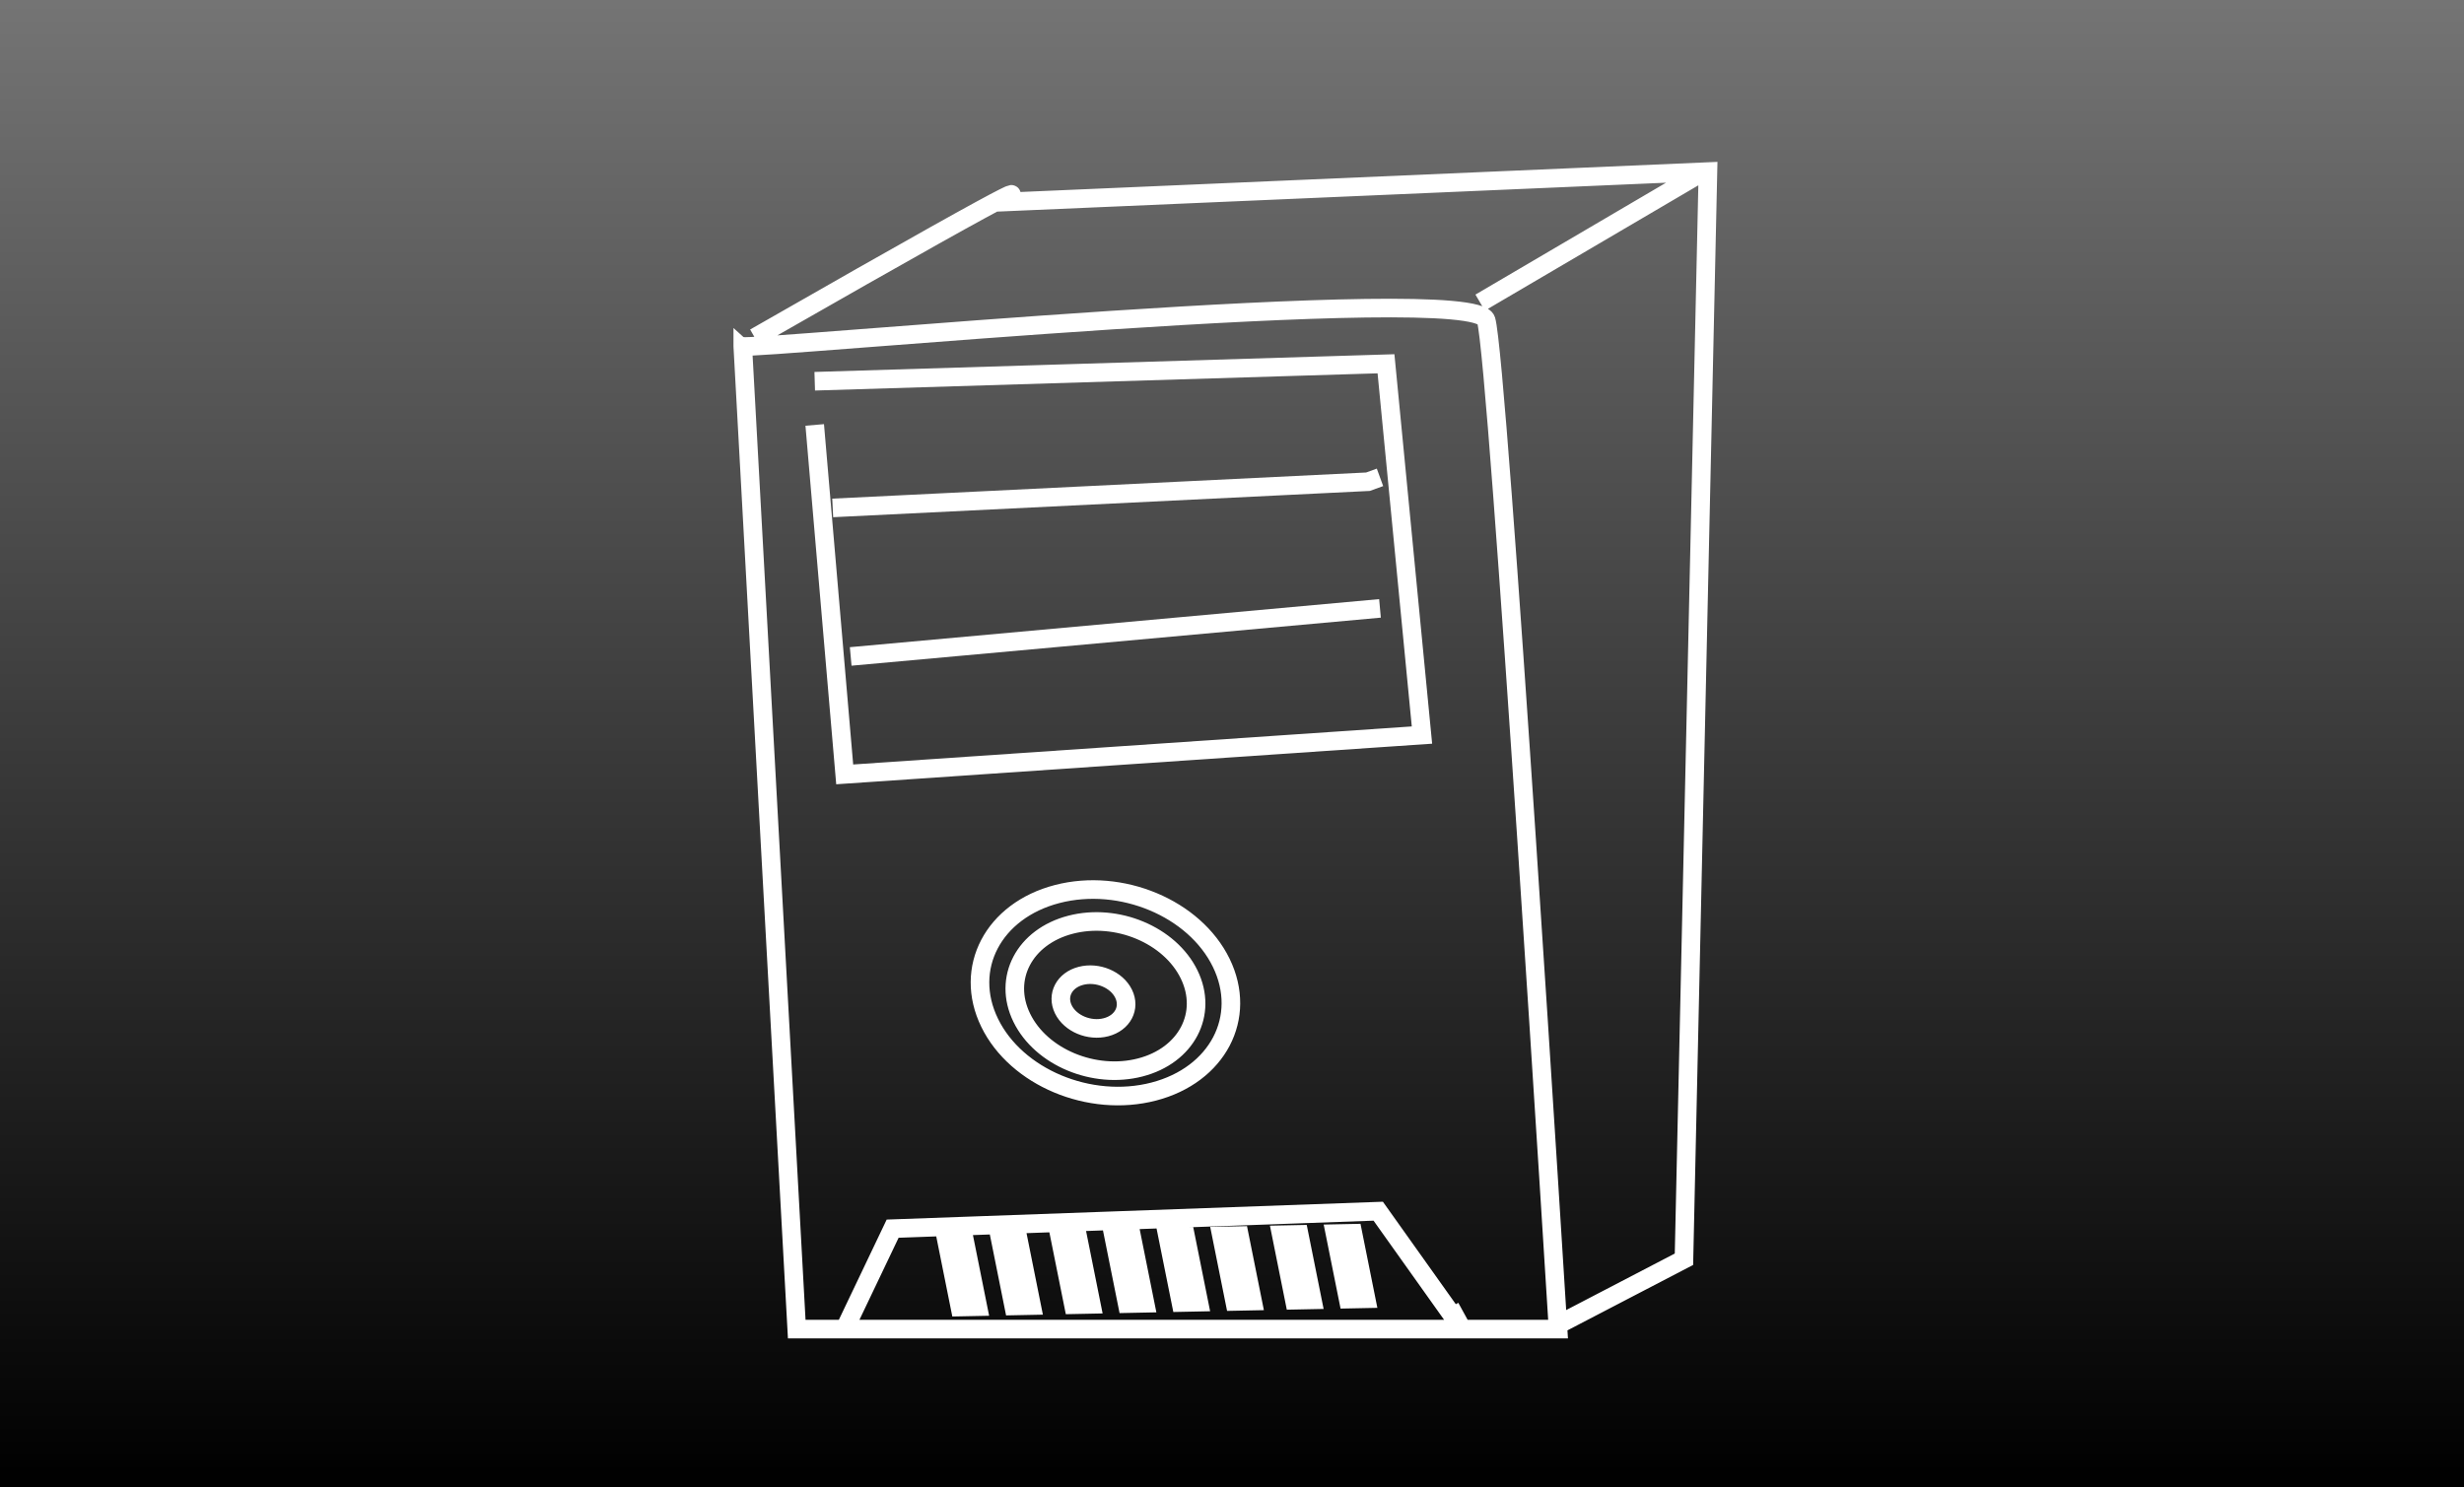 <?xml version="1.0" encoding="UTF-8" standalone="no"?>
<!-- Created with Inkscape (http://www.inkscape.org/) -->

<svg
   xmlns:dc="http://purl.org/dc/elements/1.1/"
   xmlns:cc="http://creativecommons.org/ns#"
   xmlns:rdf="http://www.w3.org/1999/02/22-rdf-syntax-ns#"
   xmlns:svg="http://www.w3.org/2000/svg"
   xmlns="http://www.w3.org/2000/svg"
   xmlns:xlink="http://www.w3.org/1999/xlink"
   xmlns:sodipodi="http://sodipodi.sourceforge.net/DTD/sodipodi-0.dtd"
   xmlns:inkscape="http://www.inkscape.org/namespaces/inkscape"
   width="265"
   height="160"
   id="svg2"
   version="1.1"
   inkscape:version="0.47 r22583"
   sodipodi:docname="proc.svg">
  <defs
     id="defs4">
    <linearGradient
       id="linearGradient3642">
      <stop
         style="stop-color:#000000;stop-opacity:1;"
         offset="0"
         id="stop3644" />
      <stop
         style="stop-color:#000000;stop-opacity:0.544;"
         offset="1"
         id="stop3646" />
    </linearGradient>
    <inkscape:perspective
       sodipodi:type="inkscape:persp3d"
       inkscape:vp_x="0 : 526.18109 : 1"
       inkscape:vp_y="0 : 1000 : 0"
       inkscape:vp_z="744.09448 : 526.18109 : 1"
       inkscape:persp3d-origin="372.04724 : 350.78739 : 1"
       id="perspective10" />
    <linearGradient
       inkscape:collect="always"
       xlink:href="#linearGradient3642"
       id="linearGradient3648"
       x1="252.857"
       y1="628.076"
       x2="252.857"
       y2="466.648"
       gradientUnits="userSpaceOnUse"
       spreadMethod="pad"
       gradientTransform="matrix(1.014,0,0,0.991,0.474,4.13)" />
    <filter
       inkscape:collect="always"
       id="filter3991">
      <feGaussianBlur
         inkscape:collect="always"
         stdDeviation="0.285"
         id="feGaussianBlur3993" />
    </filter>
  </defs>
  <sodipodi:namedview
     id="base"
     pagecolor="#ffffff"
     bordercolor="#666666"
     borderopacity="1.0"
     inkscape:pageopacity="0.0"
     inkscape:pageshadow="2"
     inkscape:zoom="1.4"
     inkscape:cx="378.2658"
     inkscape:cy="20.68477"
     inkscape:document-units="px"
     inkscape:current-layer="layer1"
     showgrid="false"
     inkscape:window-width="1366"
     inkscape:window-height="716"
     inkscape:window-x="0"
     inkscape:window-y="24"
     inkscape:window-maximized="1"
     showborder="true"
     borderlayer="false" />
  <g
     inkscape:label="Layer 1"
     inkscape:groupmode="layer"
     id="layer1"
     transform="translate(-124.286,-466.648)">
    <rect
       style="fill:url(#linearGradient3648);fill-opacity:1;fill-rule:nonzero;stroke:none"
       id="rect3640"
       width="265"
       height="160"
       x="124.286"
       y="466.648"
       ry="0" />
    <g
       id="g3942"
       style="stroke:#ffffff;stroke-opacity:1;stroke-width:2;stroke-miterlimit:4;stroke-dasharray:none;opacity:1;filter:url(#filter3991)">
      <g
         transform="matrix(0.996,-0.028,0.146,1,22.332,13.257)"
         id="g3928"
         style="stroke:#ffffff;stroke-opacity:1;stroke-width:2;stroke-miterlimit:4;stroke-dasharray:none" />
      <path
         id="path3940"
         style="fill:none;stroke:#ffffff;stroke-width:2;stroke-linecap:butt;stroke-linejoin:miter;stroke-opacity:1;stroke-miterlimit:4;stroke-dasharray:none"
         d="m 215.131,609.62 5.158,-10.807 52.223,-1.879 9.026,12.686 -1.289,-2.349 m -35.121,-33.729 c 0.746,1.527 -0.101,3.141 -1.89,3.605 -1.79,0.464 -3.845,-0.397 -4.59,-1.924 -0.746,-1.527 0.101,-3.141 1.89,-3.605 1.79,-0.464 3.845,0.397 4.59,1.924 z m 22.735,25.806 1.927,-0.039 1.414,7.045 -1.927,0.039 -1.414,-7.045 z m -5.781,0.118 1.927,-0.039 1.414,7.045 -1.927,0.039 -1.414,-7.045 z m -6.424,0.131 1.927,-0.039 1.414,7.045 -1.927,0.039 -1.414,-7.045 z m -5.781,0.118 1.927,-0.039 1.414,7.045 -1.927,0.039 -1.414,-7.045 z m -5.781,0.118 1.927,-0.039 1.414,7.045 -1.927,0.039 -1.414,-7.045 z m -5.781,0.118 1.927,-0.039 1.414,7.045 -1.927,0.039 -1.414,-7.045 z m -6.424,0.131 1.927,-0.039 1.414,7.045 -1.927,0.039 -1.414,-7.045 z m -5.781,0.118 1.927,-0.039 1.414,7.045 -1.927,0.039 -1.414,-7.045 z m 26.064,-28.739 c 2.07,4.24 -0.28,8.722 -5.249,10.01 -4.969,1.289 -10.676,-1.103 -12.746,-5.343 -2.07,-4.24 0.28,-8.722 5.249,-10.01 4.969,-1.289 10.676,1.103 12.746,5.343 z m 3.454,-1.249 c 2.865,5.868 -0.387,12.07 -7.264,13.854 -6.877,1.784 -14.775,-1.527 -17.64,-7.395 -2.865,-5.868 0.387,-12.07 7.264,-13.854 6.877,-1.784 14.775,1.527 17.64,7.395 z M 215.776,537.26 l 56.926,-5.169 m -58.86,-10.807 57.571,-2.819 1.289,-0.47 m -60.794,-5.638 3.224,37.589 62.084,-4.229 -3.868,-39.939 -61.439,1.879 m 71.565,-8.458 23.21,-13.626 M 205.46,502.96 c 36.105,-20.674 26.434,-14.566 26.434,-14.566 l 76.078,-3.289 -2.579,116.997 -13.539,7.048 M 204.171,503.899 c 5.158,93.974 5.803,105.72 5.803,105.72 l 81.88,0 c 0,0 -6.447,-104.311 -7.737,-108.54 -1.289,-4.229 -79.301,3.289 -79.946,2.819 z"
         sodipodi:nodetypes="ccccccsssccccccccccccccccccccccccccccccccccccccccccsssccssscccccccccccccccccccccsc" />
    </g>
  </g>
</svg>
